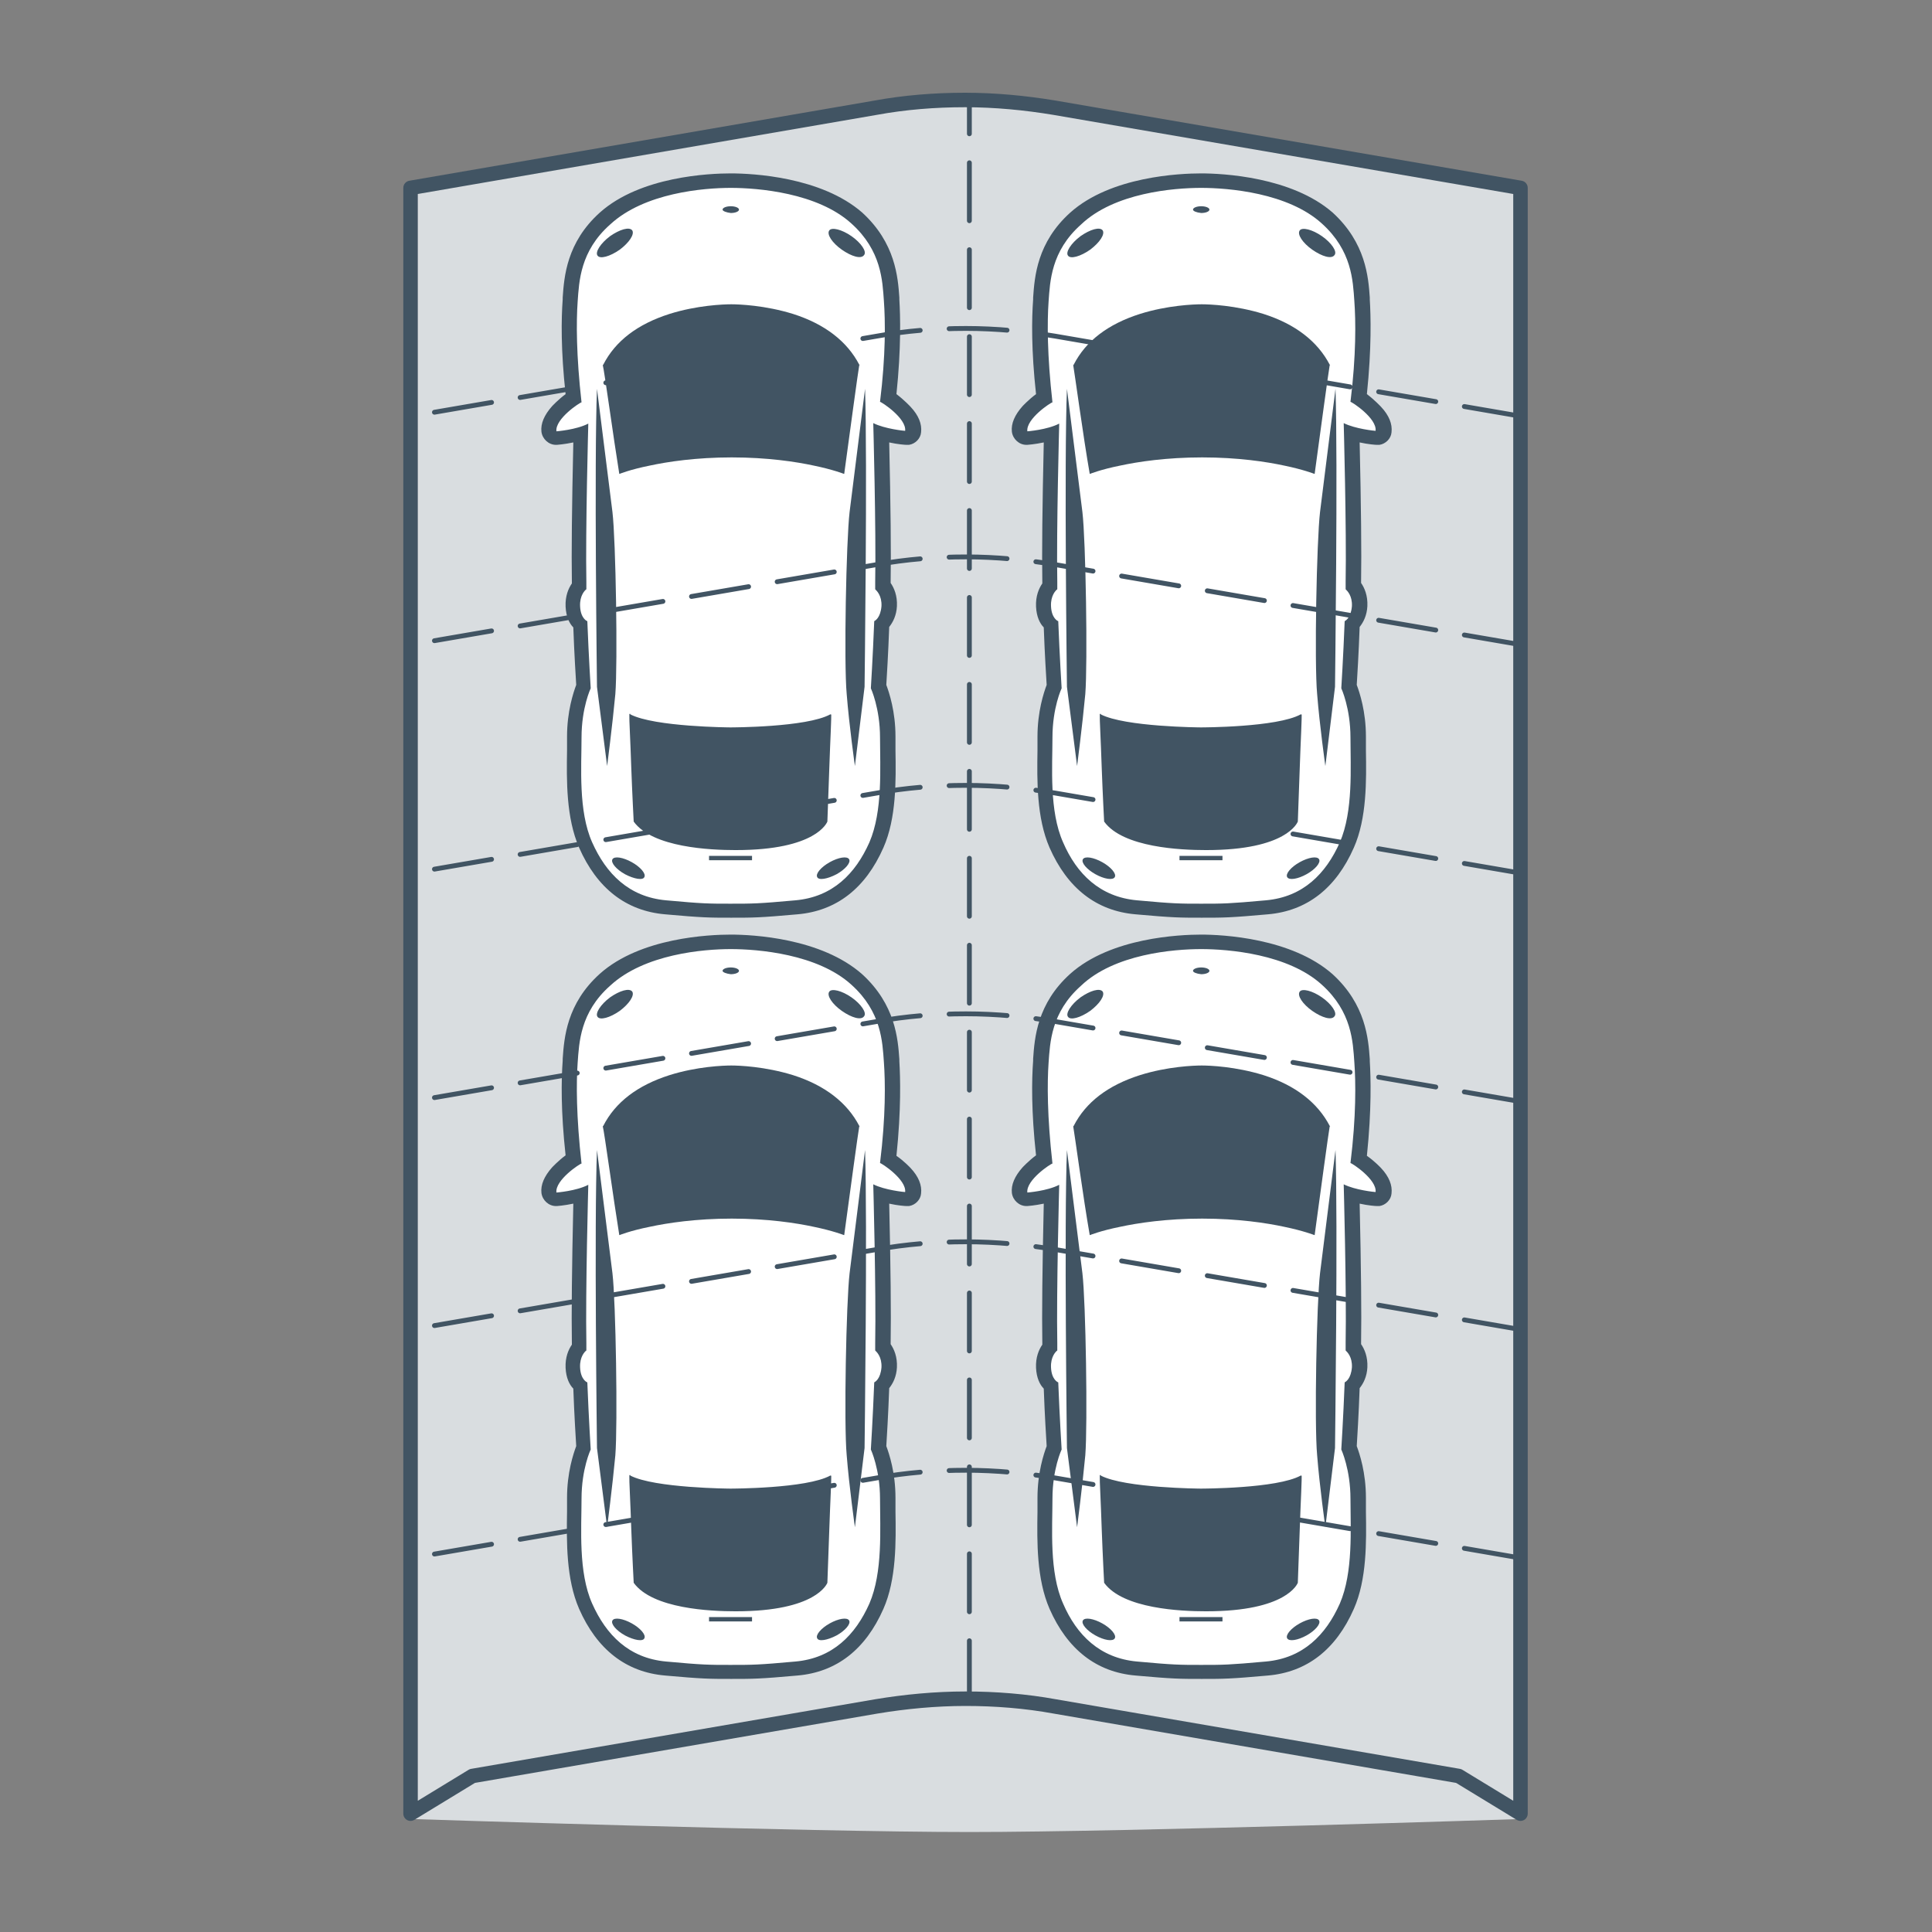 <?xml version="1.0" encoding="utf-8"?>
<!-- Generator: Adobe Illustrator 18.0.0, SVG Export Plug-In . SVG Version: 6.00 Build 0)  -->
<!DOCTYPE svg PUBLIC "-//W3C//DTD SVG 1.1//EN" "http://www.w3.org/Graphics/SVG/1.1/DTD/svg11.dtd">
<svg version="1.1" id="Layer_1" xmlns="http://www.w3.org/2000/svg" xmlns:xlink="http://www.w3.org/1999/xlink" x="0px" y="0px"
	 viewBox="0 0 400 400" enable-background="new 0 0 400 400" xml:space="preserve">
<rect x="0" y="0" width="400" height="400" fill="#808080" stroke="none"/>
<path fill="#D9DDE0" d="M315,376.6V38.3v0l-96.5-16.1c-6-1-12.3-1.5-18.5-1.5c-6.3,0-12.5,0.5-18.5,1.5L85,38.3l0,0v338.3
	c0,0,82.1,2.7,115.7,2.7S315,376.6,315,376.6z"/>
<g>
	<g>
		<g>
			<path fill="#FFFFFF" d="M248.5,346.2c-4.3,0-5.6,0-13.3-0.7c-7.5-0.7-13.1-5-16.5-12.9c-2.6-5.8-2.5-13.4-2.4-19.4c0-1,0-2,0-2.9
				c0-5.4,1.4-9.3,1.9-10.5c-0.1-1.4-0.4-6.6-0.6-12.8c-0.7-0.6-1.4-1.7-1.6-3.8c-0.1-2.1,0.7-3.5,1.3-4.2c0-0.3,0-0.6,0-0.9
				c-0.1-6.1,0-16.4,0.3-30.7c-2.4,0.7-5,0.9-5,0.9c0,0-0.1,0-0.1,0c-0.8,0-1.4-0.6-1.5-1.3c-0.1-1.3,0.5-2.7,1.8-4.2
				c0.6-0.7,2.1-2,3.3-2.8c-1.1-9.9-0.9-16.9-0.7-20.2l0-0.4c0.3-4.3,0.7-10.7,7.2-16.5c8-7.2,21.8-7.8,26-7.8c0,0,0.1,0,0.1,0
				c4.2,0,18,0.6,26,7.8c6.5,5.8,6.9,12.3,7.2,16.5l0,0.4c0.2,3.3,0.4,10.3-0.7,20.2c1.2,0.8,2.7,2.1,3.3,2.8
				c1.3,1.5,1.9,2.9,1.8,4.2c-0.1,0.7-0.6,1.2-1.3,1.3c-0.1,0-0.1,0-0.2,0c-0.3,0-2.7-0.2-5.1-0.9c0.3,13.8,0.4,24.7,0.3,30.7l0,0.9
				c0.6,0.7,1.4,2.1,1.3,4.2c-0.1,2.1-0.9,3.2-1.6,3.8c-0.2,6.2-0.6,11.4-0.6,12.8c0.5,1.2,1.9,5.1,1.9,10.5c0,0.9,0,1.9,0,2.9
				c0.1,6.1,0.2,13.6-2.4,19.4c-3.5,7.9-9,12.2-16.5,12.9c-7.8,0.7-9.1,0.7-13.4,0.7c0,0-0.1,0-0.1,0
				C248.6,346.2,248.5,346.2,248.5,346.2z"/>
			<path fill="#415463" d="M248.7,196.5C248.7,196.5,248.7,196.5,248.7,196.5c5.6,0,18,1,25,7.4c6.2,5.6,6.4,11.8,6.7,16
				c0.3,4.1,0.4,11.2-0.8,20.9c0,0,0,0,0,0c0.3,0,5.5,3.4,5.2,6c0,0,0,0,0,0c-0.2,0-4.2-0.4-6.6-1.6c0,0.1,0.6,22.1,0.4,32.8
				c0,0.5,0,1,0,1.6c0.3,0.3,1.4,1.3,1.3,3.5c-0.2,2.4-1.3,3-1.5,3.1c-0.3,7.6-0.7,13.9-0.7,13.9s1.9,4.1,1.9,10.2
				c0,6.2,0.6,15.2-2.2,21.7c-2.9,6.5-7.6,11.3-15.3,12c-7.7,0.7-8.9,0.7-13.3,0.7c0,0,0,0,0,0c0,0,0,0,0,0c0,0,0,0,0,0
				c-0.1,0-0.1,0-0.2,0c-4.3,0-5.6,0-13.2-0.7c-7.7-0.7-12.5-5.5-15.3-12c-2.9-6.5-2.2-15.6-2.2-21.7c0-6.2,1.9-10.2,1.9-10.2
				s-0.4-6.3-0.7-13.9c-0.1,0-1.4-0.6-1.5-3.1c-0.1-2.2,1-3.3,1.3-3.5c0-0.5,0-1,0-1.5c-0.2-10.7,0.4-32.7,0.4-32.8
				c-2.5,1.3-6.6,1.6-6.6,1.6c-0.3-2.6,4.9-6,5.2-6c0,0,0,0,0,0c-1.1-9.7-1.1-16.7-0.8-20.9c0.3-4.1,0.5-10.4,6.7-15.9
				C230.7,197.5,243,196.5,248.7,196.5C248.7,196.5,248.7,196.5,248.7,196.5C248.7,196.5,248.7,196.5,248.7,196.5
				C248.7,196.5,248.7,196.5,248.7,196.5 M248.7,193.5C248.7,193.5,248.6,193.5,248.7,193.5c-4.4,0-18.7,0.6-27.1,8.1
				c-6.9,6.2-7.4,13.3-7.7,17.6l0,0.4c-0.3,4-0.4,10.5,0.6,19.6c-1.5,1.1-2.8,2.5-2.8,2.5c-1.6,1.8-2.4,3.6-2.2,5.3
				c0.2,1.5,1.5,2.7,3,2.7c0.1,0,0.1,0,0.2,0c0,0,1.5-0.1,3.4-0.5c-0.3,13.3-0.4,23-0.3,28.8c0,0.1,0,0.2,0,0.4
				c-0.7,1-1.4,2.6-1.3,4.8c0.1,2.1,0.8,3.5,1.6,4.3c0.2,5.6,0.5,10.2,0.6,11.9c-0.6,1.6-1.9,5.5-1.9,10.7c0,0.9,0,1.9,0,2.9
				c-0.1,6.2-0.2,13.9,2.5,20.1c3.7,8.4,9.7,13.1,17.8,13.8c7.8,0.7,9.2,0.7,13.5,0.7h0c0.1,0,0.1,0,0.2,0c0.1,0,0.1,0,0.2,0
				c4.3,0,5.7,0,13.5-0.7c8.1-0.7,14.1-5.4,17.8-13.8c2.7-6.1,2.6-13.9,2.5-20.1c0-1,0-2,0-2.9c0-5.2-1.3-9.1-1.9-10.7
				c0.1-1.7,0.4-6.4,0.6-12c0.8-1,1.5-2.4,1.6-4.3c0.1-2.2-0.6-3.8-1.3-4.8c0-0.1,0-0.3,0-0.4c0.1-5.7,0-15.8-0.3-28.7
				c1.8,0.4,3.3,0.5,3.6,0.5c0.2,0,0.3,0,0.5,0c1.3-0.2,2.4-1.3,2.5-2.6c0.2-1.7-0.5-3.5-2.2-5.3c0,0-1.3-1.4-2.9-2.5
				c1-9.6,0.8-16.3,0.6-19.6l0-0.4c-0.3-4.2-0.8-11.3-7.7-17.6C267.4,194.2,253.1,193.5,248.7,193.5
				C248.8,193.5,248.7,193.5,248.7,193.5L248.7,193.5z"/>
		</g>
		<path fill="#415463" d="M247,201c0-0.4,0.8-0.7,1.7-0.7c0.9,0,1.7,0.3,1.7,0.7c0,0.4-0.8,0.7-1.7,0.7
			C247.7,201.6,247,201.3,247,201z"/>
		<path fill="#415463" d="M221.1,210.5c-0.5-0.7,0.6-2.5,2.6-4c2-1.4,4-2,4.6-1.2c0.5,0.8-0.6,2.5-2.6,4
			C223.7,210.7,221.6,211.3,221.1,210.5z"/>
		<path fill="#415463" d="M271.7,209.3c-2-1.4-3.2-3.2-2.6-4c0.5-0.7,2.6-0.2,4.6,1.2c2,1.4,3.2,3.2,2.6,3.9
			C275.7,211.3,273.7,210.7,271.7,209.3z"/>
		<path fill="#415463" d="M276.4,299.8l-2,16.4c0,0-1.2-8.5-1.7-14.9c-0.6-6.4-0.1-31.8,0.6-37.7c0.7-5.5,3.2-25.5,3.2-25.5
			C277,252.8,276.4,299.8,276.4,299.8z"/>
		<path fill="#415463" d="M222.2,233.2l0.1-0.1c2.5-4.9,7.1-8.4,13.7-10.5c5.7-1.8,11.2-2,12.8-2c1.6,0,7,0.2,12.8,2
			c6.6,2.1,11.2,5.7,13.7,10.5l0.1,0.1l-0.1,0c-0.2,1-2.1,15-3.1,22.4l0,0.1l-0.1,0c0,0-2.3-0.9-6.2-1.7c-3.7-0.8-9.6-1.7-17-1.7
			c-7.4,0-13.3,0.9-17,1.7c-4,0.8-6.2,1.7-6.2,1.7l-0.1,0l0-0.1C224.3,248.2,222.4,234.2,222.2,233.2L222.2,233.2z"/>
		<path fill="#415463" d="M220.9,299.8c0,0-0.6-47,0-61.7c0,0,2.5,20,3.2,25.5c0.7,5.9,1.1,31.3,0.6,37.7
			c-0.6,6.4-1.7,14.9-1.7,14.9L220.9,299.8z"/>
		<path fill="#415463" d="M228.6,327.7L228.6,327.7L228.6,327.7c0,0-0.3-5.6-0.5-11.1c-0.1-2.8-0.2-5.5-0.3-7.6
			c-0.1-1.9-0.1-2.7-0.1-3.2c0-0.1,0-0.2,0-0.3l0,0l0,0c0-0.1,0-0.1,0.1-0.1l0.1,0l0,0.1c5,2.6,20.6,2.7,20.7,2.7
			c0.2,0,15.8,0,20.7-2.7l0,0l0.1,0c0,0,0.1,0,0.1,0.1h0l0,0c0,0.3,0,1.1-0.1,3.4c-0.1,2.1-0.2,4.9-0.3,7.6
			c-0.2,5.5-0.4,11.1-0.4,11.1l0,0c-0.1,0.2-2.3,5.9-18.9,5.9l0,0h-0.2C244.6,333.6,232.5,333.1,228.6,327.7z"/>
		<rect x="244.2" y="334.8" fill="#415463" width="8.9" height="0.9"/>
		<path fill="#415463" d="M226.8,338.6c-1.8-1-3-2.4-2.6-3.1c0.4-0.7,2.2-0.4,4,0.6c1.8,1,3,2.4,2.6,3.1
			C230.4,339.9,228.6,339.6,226.8,338.6z"/>
		<path fill="#415463" d="M266.5,339.2c-0.4-0.7,0.8-2.1,2.6-3.1c1.8-1,3.6-1.3,4-0.6c0.4,0.7-0.8,2.1-2.6,3.1
			C268.7,339.6,266.9,339.9,266.5,339.2z"/>
	</g>
	<g>
		<g>
			<path fill="#FFFFFF" d="M248.5,188.6c-4.3,0-5.6,0-13.3-0.7c-7.5-0.7-13.1-5-16.5-12.9c-2.6-5.8-2.5-13.4-2.4-19.4c0-1,0-2,0-2.9
				c0-5.4,1.4-9.3,1.9-10.5c-0.1-1.4-0.4-6.6-0.6-12.8c-0.7-0.6-1.4-1.7-1.6-3.8c-0.1-2.1,0.7-3.5,1.3-4.2c0-0.3,0-0.6,0-0.9
				c-0.1-6.1,0-16.4,0.3-30.7c-2.4,0.7-5,0.9-5,0.9c0,0-0.1,0-0.1,0c-0.8,0-1.4-0.6-1.5-1.3c-0.1-1.3,0.5-2.7,1.8-4.2
				c0.6-0.7,2.1-2,3.3-2.8c-1.1-9.9-0.9-16.9-0.7-20.2l0-0.4c0.3-4.3,0.7-10.7,7.2-16.5c8-7.2,21.8-7.8,26-7.8c0,0,0.1,0,0.1,0
				c4.2,0,18,0.6,26,7.8c6.5,5.8,6.9,12.3,7.2,16.5l0,0.4c0.2,3.3,0.4,10.3-0.7,20.2c1.2,0.8,2.7,2.1,3.3,2.8
				c1.3,1.5,1.9,2.9,1.8,4.2c-0.1,0.7-0.6,1.2-1.3,1.3c-0.1,0-0.1,0-0.2,0c-0.3,0-2.7-0.2-5.1-0.9c0.3,13.8,0.4,24.7,0.3,30.7l0,0.9
				c0.6,0.7,1.4,2.1,1.3,4.2c-0.1,2.1-0.9,3.2-1.6,3.8c-0.2,6.2-0.6,11.4-0.6,12.8c0.5,1.2,1.9,5.1,1.9,10.5c0,0.9,0,1.9,0,2.9
				c0.1,6.1,0.2,13.6-2.4,19.4c-3.5,7.9-9,12.2-16.5,12.9c-7.7,0.7-9.1,0.7-13.4,0.7c0,0-0.1,0-0.1,0
				C248.6,188.6,248.5,188.6,248.5,188.6z"/>
			<path fill="#415463" d="M248.7,38.9C248.7,38.9,248.7,38.9,248.7,38.9c5.6,0,18,1,25,7.4c6.2,5.6,6.4,11.8,6.7,16
				c0.3,4.1,0.4,11.2-0.8,20.9c0,0,0,0,0,0c0.3,0,5.5,3.4,5.2,6c0,0,0,0,0,0c-0.2,0-4.2-0.4-6.6-1.6c0,0.1,0.6,22.1,0.4,32.8
				c0,0.5,0,1,0,1.6c0.3,0.3,1.4,1.3,1.3,3.5c-0.2,2.4-1.3,3-1.5,3.1c-0.3,7.6-0.7,13.9-0.7,13.9s1.9,4.1,1.9,10.2
				c0,6.2,0.6,15.2-2.2,21.7c-2.9,6.5-7.6,11.3-15.3,12c-7.7,0.7-8.9,0.7-13.3,0.7c0,0,0,0,0,0c0,0,0,0,0,0c0,0,0,0,0,0
				c-0.1,0-0.1,0-0.2,0c-4.3,0-5.6,0-13.2-0.7c-7.7-0.7-12.5-5.5-15.3-12c-2.9-6.5-2.2-15.6-2.2-21.7c0-6.2,1.9-10.2,1.9-10.2
				s-0.4-6.3-0.7-13.9c-0.1,0-1.4-0.6-1.5-3.1c-0.1-2.2,1-3.3,1.3-3.5c0-0.5,0-1,0-1.5c-0.2-10.7,0.4-32.7,0.4-32.8
				c-2.5,1.3-6.6,1.6-6.6,1.6c-0.3-2.6,4.9-6,5.2-6c0,0,0,0,0,0c-1.1-9.7-1.1-16.7-0.8-20.9c0.3-4.1,0.5-10.4,6.7-15.9
				C230.7,39.9,243,38.9,248.7,38.9C248.7,38.9,248.7,38.9,248.7,38.9C248.7,38.9,248.7,38.9,248.7,38.9
				C248.7,38.9,248.7,38.9,248.7,38.9 M248.7,35.9C248.7,35.9,248.6,35.9,248.7,35.9c-4.4,0-18.7,0.6-27.1,8.1
				c-6.9,6.2-7.4,13.3-7.7,17.6l0,0.4c-0.3,4-0.4,10.5,0.6,19.6c-1.5,1.1-2.8,2.5-2.8,2.5c-1.6,1.8-2.4,3.6-2.2,5.3
				c0.2,1.5,1.5,2.7,3,2.7c0.1,0,0.1,0,0.2,0c0,0,1.5-0.1,3.4-0.5c-0.3,13.3-0.4,23-0.3,28.8c0,0.1,0,0.2,0,0.4
				c-0.7,1-1.4,2.6-1.3,4.8c0.1,2.1,0.8,3.5,1.6,4.3c0.2,5.6,0.5,10.2,0.6,11.9c-0.6,1.6-1.9,5.5-1.9,10.7c0,0.9,0,1.9,0,2.9
				c-0.1,6.2-0.2,13.9,2.5,20.1c3.7,8.4,9.7,13.1,17.8,13.8c7.8,0.7,9.2,0.7,13.5,0.7h0c0.1,0,0.1,0,0.2,0c0.1,0,0.1,0,0.2,0
				c4.3,0,5.7,0,13.5-0.7c8.1-0.7,14.1-5.4,17.8-13.8c2.7-6.1,2.6-13.9,2.5-20.1c0-1,0-2,0-2.9c0-5.2-1.3-9.1-1.9-10.7
				c0.1-1.7,0.4-6.4,0.6-12c0.8-1,1.5-2.4,1.6-4.3c0.1-2.2-0.6-3.8-1.3-4.8c0-0.1,0-0.3,0-0.4c0.1-5.7,0-15.8-0.3-28.7
				c1.8,0.4,3.3,0.5,3.6,0.5c0.2,0,0.3,0,0.5,0c1.3-0.2,2.4-1.3,2.5-2.6c0.2-1.7-0.5-3.5-2.2-5.3c0,0-1.3-1.4-2.9-2.6
				c1-9.6,0.8-16.3,0.6-19.6l0-0.4c-0.3-4.2-0.8-11.3-7.7-17.6C267.4,36.6,253.1,35.9,248.7,35.9C248.8,35.9,248.7,35.9,248.7,35.9
				L248.7,35.9z"/>
		</g>
		<path fill="#415463" d="M247,43.4c0-0.4,0.8-0.7,1.7-0.7c0.9,0,1.7,0.3,1.7,0.7c0,0.4-0.8,0.7-1.7,0.7C247.7,44,247,43.7,247,43.4
			z"/>
		<path fill="#415463" d="M221.1,52.9c-0.5-0.7,0.6-2.5,2.6-4c2-1.4,4-2,4.6-1.2c0.5,0.8-0.6,2.5-2.6,4
			C223.7,53.1,221.6,53.7,221.1,52.9z"/>
		<path fill="#415463" d="M271.7,51.7c-2-1.4-3.2-3.2-2.6-4c0.5-0.7,2.6-0.2,4.6,1.2c2,1.4,3.2,3.2,2.6,3.9
			C275.7,53.7,273.7,53.1,271.7,51.7z"/>
		<path fill="#415463" d="M276.4,142.2l-2,16.4c0,0-1.2-8.5-1.7-14.9c-0.6-6.4-0.1-31.8,0.6-37.7c0.7-5.5,3.2-25.5,3.2-25.5
			C277,95.2,276.4,142.2,276.4,142.2z"/>
		<path fill="#415463" d="M222.2,75.6l0.1-0.1c2.5-4.9,7.1-8.4,13.7-10.5c5.7-1.8,11.2-2,12.8-2c1.6,0,7,0.2,12.8,2
			c6.6,2.1,11.2,5.7,13.7,10.5l0.1,0.1l-0.1,0c-0.2,1-2.1,15-3.1,22.4l0,0.1l-0.1,0c0,0-2.3-0.9-6.2-1.7c-3.7-0.8-9.6-1.7-17-1.7
			c-7.4,0-13.3,0.9-17,1.7c-4,0.8-6.2,1.7-6.2,1.7l-0.1,0l0-0.1C224.3,90.6,222.4,76.6,222.2,75.6L222.2,75.6z"/>
		<path fill="#415463" d="M220.9,142.2c0,0-0.6-47,0-61.7c0,0,2.5,20,3.2,25.5c0.7,5.9,1.1,31.3,0.6,37.7
			c-0.6,6.4-1.7,14.9-1.7,14.9L220.9,142.2z"/>
		<path fill="#415463" d="M228.6,170.1L228.6,170.1L228.6,170.1c0,0-0.3-5.6-0.5-11.1c-0.1-2.8-0.2-5.5-0.3-7.6
			c-0.1-1.9-0.1-2.7-0.1-3.2c0-0.1,0-0.2,0-0.3l0,0l0,0c0-0.1,0-0.1,0.1-0.1l0.1,0l0,0.1c5,2.6,20.6,2.7,20.7,2.7
			c0.2,0,15.8,0,20.7-2.7l0,0l0.1,0c0,0,0.1,0,0.1,0.1h0l0,0c0,0.3,0,1.1-0.1,3.4c-0.1,2.1-0.2,4.9-0.3,7.6
			c-0.2,5.5-0.4,11.1-0.4,11.1l0,0c-0.1,0.2-2.3,5.9-18.9,5.9l0,0h-0.2C244.6,176,232.5,175.5,228.6,170.1z"/>
		<rect x="244.2" y="177.2" fill="#415463" width="8.9" height="0.9"/>
		<path fill="#415463" d="M226.8,181c-1.8-1-3-2.4-2.6-3.1c0.4-0.7,2.2-0.4,4,0.6c1.8,1,3,2.4,2.6,3.1
			C230.4,182.3,228.6,182,226.8,181z"/>
		<path fill="#415463" d="M266.5,181.6c-0.4-0.7,0.8-2.1,2.6-3.1c1.8-1,3.6-1.3,4-0.6c0.4,0.7-0.8,2.1-2.6,3.1
			C268.7,182,266.9,182.3,266.5,181.6z"/>
	</g>
</g>
<g>
	<g>
		<g>
			<path fill="#FFFFFF" d="M151.1,346.2c-4.3,0-5.6,0-13.3-0.7c-7.5-0.7-13.1-5-16.5-12.9c-2.6-5.8-2.5-13.4-2.4-19.4c0-1,0-2,0-2.9
				c0-5.4,1.4-9.3,1.9-10.5c-0.1-1.4-0.4-6.6-0.6-12.8c-0.7-0.6-1.4-1.7-1.6-3.8c-0.1-2.1,0.7-3.5,1.3-4.2c0-0.3,0-0.6,0-0.9
				c-0.1-6.1,0-16.4,0.3-30.7c-2.4,0.7-5,0.9-5,0.9c0,0-0.1,0-0.1,0c-0.8,0-1.4-0.6-1.5-1.3c-0.1-1.3,0.5-2.7,1.8-4.2
				c0.6-0.7,2.1-2,3.3-2.8c-1.1-9.9-0.9-16.9-0.7-20.2l0-0.4c0.3-4.3,0.7-10.7,7.2-16.6c8-7.2,21.8-7.8,26-7.8c0,0,0.1,0,0.1,0
				c4.2,0,18,0.6,26,7.8c6.5,5.8,6.9,12.3,7.2,16.5l0,0.4c0.2,3.3,0.4,10.3-0.7,20.2c1.2,0.8,2.7,2.1,3.3,2.8
				c1.3,1.5,1.9,2.9,1.8,4.2c-0.1,0.7-0.6,1.2-1.3,1.3c-0.1,0-0.1,0-0.2,0c-0.3,0-2.7-0.2-5.1-0.9c0.3,13.8,0.4,24.7,0.3,30.7l0,0.9
				c0.6,0.7,1.4,2.1,1.3,4.2c-0.1,2.1-0.9,3.2-1.6,3.8c-0.2,6.2-0.6,11.4-0.6,12.8c0.5,1.2,1.9,5.1,1.9,10.5c0,0.9,0,1.9,0,2.9
				c0.1,6.1,0.2,13.6-2.4,19.4c-3.5,7.9-9,12.2-16.5,12.9c-7.8,0.7-9.1,0.7-13.4,0.7c0,0-0.1,0-0.1,0
				C151.3,346.2,151.1,346.2,151.1,346.2z"/>
			<path fill="#415463" d="M151.3,196.5C151.3,196.5,151.3,196.5,151.3,196.5c5.6,0,18,1,25,7.4c6.2,5.6,6.4,11.8,6.7,16
				c0.3,4.1,0.4,11.2-0.8,20.9c0,0,0,0,0,0c0.3,0,5.5,3.4,5.2,6c0,0,0,0,0,0c-0.2,0-4.2-0.4-6.6-1.6c0,0.1,0.6,22.1,0.4,32.8
				c0,0.5,0,1,0,1.6c0.3,0.3,1.4,1.3,1.3,3.5c-0.2,2.4-1.3,3-1.5,3.1c-0.3,7.6-0.7,13.9-0.7,13.9s1.9,4.1,1.9,10.2
				c0,6.2,0.6,15.2-2.2,21.7c-2.9,6.5-7.6,11.3-15.3,12c-7.7,0.7-8.9,0.7-13.4,0.7c0,0,0,0,0,0c0,0,0,0,0,0c0,0,0,0,0,0
				c-0.1,0-0.1,0-0.2,0c-4.3,0-5.6,0-13.2-0.7c-7.7-0.7-12.4-5.5-15.3-12c-2.9-6.5-2.2-15.6-2.2-21.7c0-6.2,1.9-10.2,1.9-10.2
				s-0.4-6.3-0.7-13.9c-0.1,0-1.4-0.6-1.5-3.1c-0.1-2.2,1-3.3,1.3-3.5c0-0.5,0-1,0-1.5c-0.2-10.7,0.4-32.7,0.4-32.8
				c-2.5,1.3-6.6,1.6-6.6,1.6c-0.3-2.6,4.9-6,5.2-6c0,0,0,0,0,0c-1.1-9.7-1.1-16.7-0.8-20.9c0.3-4.1,0.5-10.4,6.7-15.9
				C133.4,197.5,145.7,196.5,151.3,196.5C151.3,196.5,151.3,196.5,151.3,196.5C151.3,196.5,151.3,196.5,151.3,196.5
				C151.3,196.5,151.3,196.5,151.3,196.5 M151.3,193.5C151.3,193.5,151.3,193.5,151.3,193.5c-4.4,0-18.7,0.6-27.1,8.1
				c-6.9,6.2-7.4,13.3-7.7,17.6l0,0.4c-0.3,4-0.4,10.5,0.6,19.6c-1.5,1.1-2.8,2.5-2.8,2.5c-1.6,1.8-2.4,3.6-2.2,5.3
				c0.2,1.5,1.5,2.7,3,2.7c0.1,0,0.1,0,0.2,0c0,0,1.5-0.1,3.4-0.5c-0.3,13.3-0.4,23-0.3,28.8c0,0.1,0,0.2,0,0.4
				c-0.7,1-1.4,2.6-1.3,4.8c0.1,2.1,0.8,3.5,1.6,4.3c0.2,5.6,0.5,10.2,0.6,11.9c-0.6,1.6-1.9,5.5-1.9,10.7c0,0.9,0,1.9,0,2.9
				c-0.1,6.2-0.2,13.9,2.5,20.1c3.7,8.4,9.7,13.1,17.8,13.8c7.8,0.7,9.2,0.7,13.5,0.7h0c0.1,0,0.1,0,0.2,0s0.1,0,0.2,0
				c4.3,0,5.7,0,13.5-0.7c8.1-0.7,14.1-5.4,17.8-13.8c2.7-6.1,2.6-13.9,2.5-20.1c0-1,0-2,0-2.9c0-5.2-1.3-9.1-1.9-10.7
				c0.1-1.7,0.4-6.4,0.6-12c0.8-1,1.5-2.4,1.6-4.3c0.1-2.2-0.6-3.8-1.3-4.8c0-0.1,0-0.3,0-0.4c0.1-5.7,0-15.8-0.3-28.7
				c1.8,0.4,3.3,0.5,3.6,0.5c0.2,0,0.3,0,0.5,0c1.3-0.2,2.4-1.3,2.5-2.6c0.2-1.7-0.5-3.5-2.2-5.3c0,0-1.3-1.4-2.9-2.5
				c1-9.6,0.8-16.3,0.6-19.6l0-0.4c-0.3-4.2-0.8-11.3-7.7-17.6C170,194.2,155.8,193.5,151.3,193.5
				C151.4,193.5,151.4,193.5,151.3,193.5L151.3,193.5z"/>
		</g>
		<path fill="#415463" d="M149.6,201c0-0.4,0.8-0.7,1.7-0.7c0.9,0,1.7,0.3,1.7,0.7c0,0.4-0.8,0.7-1.7,0.7
			C150.4,201.6,149.6,201.3,149.6,201z"/>
		<path fill="#415463" d="M123.7,210.5c-0.5-0.7,0.6-2.5,2.6-4c2-1.4,4-2,4.6-1.2c0.5,0.8-0.6,2.5-2.6,4
			C126.3,210.7,124.2,211.3,123.7,210.5z"/>
		<path fill="#415463" d="M174.3,209.3c-2-1.4-3.2-3.2-2.6-4c0.5-0.7,2.6-0.2,4.6,1.2c2,1.4,3.2,3.2,2.6,3.9
			C178.3,211.3,176.3,210.7,174.3,209.3z"/>
		<path fill="#415463" d="M179,299.8l-2,16.4c0,0-1.2-8.5-1.7-14.9c-0.6-6.4-0.1-31.8,0.6-37.7c0.7-5.5,3.2-25.5,3.2-25.5
			C179.6,252.8,179,299.8,179,299.8z"/>
		<path fill="#415463" d="M124.8,233.2l0.1-0.1c2.5-4.9,7.1-8.4,13.7-10.5c5.7-1.8,11.2-2,12.8-2c1.6,0,7,0.2,12.8,2
			c6.6,2.1,11.2,5.7,13.7,10.5l0.1,0.1l-0.1,0c-0.2,1-2.1,15-3.1,22.4l0,0.1l-0.1,0c0,0-2.3-0.9-6.2-1.7c-3.7-0.8-9.6-1.7-17-1.7
			c-7.4,0-13.3,0.9-17,1.7c-4,0.8-6.2,1.7-6.2,1.7l-0.1,0l0-0.1C127,248.2,125.1,234.2,124.8,233.2L124.8,233.2z"/>
		<path fill="#415463" d="M123.6,299.8c0,0-0.6-47,0-61.7c0,0,2.5,20,3.2,25.5c0.7,5.9,1.1,31.3,0.6,37.7
			c-0.6,6.4-1.7,14.9-1.7,14.9L123.6,299.8z"/>
		<path fill="#415463" d="M131.2,327.7L131.2,327.7L131.2,327.7c0,0-0.3-5.6-0.5-11.1c-0.1-2.8-0.2-5.5-0.3-7.6
			c-0.1-1.9-0.1-2.7-0.1-3.2c0-0.1,0-0.2,0-0.3l0,0l0,0c0-0.1,0-0.1,0.1-0.1l0.1,0l0,0.1c5,2.6,20.6,2.7,20.7,2.7
			c0.2,0,15.8,0,20.7-2.7l0,0l0.1,0c0,0,0.1,0,0.1,0.1h0l0,0c0,0.3,0,1.1-0.1,3.4c-0.1,2.1-0.2,4.9-0.3,7.6
			c-0.2,5.5-0.4,11.1-0.4,11.1l0,0c-0.1,0.2-2.3,5.9-18.9,5.9l0,0h-0.2C147.2,333.6,135.1,333.1,131.2,327.7z"/>
		<rect x="146.8" y="334.8" fill="#415463" width="8.9" height="0.9"/>
		<path fill="#415463" d="M129.4,338.6c-1.8-1-3-2.4-2.6-3.1c0.4-0.7,2.2-0.4,4,0.6c1.8,1,3,2.4,2.6,3.1
			C133.1,339.9,131.3,339.6,129.4,338.6z"/>
		<path fill="#415463" d="M169.2,339.2c-0.4-0.7,0.8-2.1,2.6-3.1c1.8-1,3.6-1.3,4-0.6c0.4,0.7-0.8,2.1-2.6,3.1
			C171.3,339.6,169.5,339.9,169.2,339.2z"/>
	</g>
	<g>
		<g>
			<path fill="#FFFFFF" d="M151.1,188.6c-4.3,0-5.6,0-13.3-0.7c-7.5-0.7-13.1-5-16.5-12.9c-2.6-5.8-2.5-13.4-2.4-19.4c0-1,0-2,0-2.9
				c0-5.4,1.4-9.3,1.9-10.5c-0.1-1.4-0.4-6.6-0.6-12.8c-0.7-0.6-1.4-1.7-1.6-3.8c-0.1-2.1,0.7-3.5,1.3-4.2c0-0.3,0-0.6,0-0.9
				c-0.1-6.1,0-16.4,0.3-30.7c-2.4,0.7-5,0.9-5,0.9c0,0-0.1,0-0.1,0c-0.8,0-1.4-0.6-1.5-1.3c-0.1-1.3,0.5-2.7,1.8-4.2
				c0.6-0.7,2.1-2,3.3-2.8c-1.1-9.9-0.9-16.9-0.7-20.2l0-0.4c0.3-4.3,0.7-10.7,7.2-16.6c8-7.2,21.8-7.8,26-7.8c0,0,0.1,0,0.1,0
				c4.2,0,18,0.6,26,7.8c6.5,5.8,6.9,12.3,7.2,16.5l0,0.4c0.2,3.3,0.4,10.3-0.7,20.2c1.2,0.8,2.7,2.1,3.3,2.8
				c1.3,1.5,1.9,2.9,1.8,4.2c-0.1,0.7-0.6,1.2-1.3,1.3c-0.1,0-0.1,0-0.2,0c-0.3,0-2.7-0.2-5.1-0.9c0.3,13.8,0.4,24.7,0.3,30.7l0,0.9
				c0.6,0.7,1.4,2.1,1.3,4.2c-0.1,2.1-0.9,3.2-1.6,3.8c-0.2,6.2-0.6,11.4-0.6,12.8c0.5,1.2,1.9,5.1,1.9,10.5c0,0.9,0,1.9,0,2.9
				c0.1,6.1,0.2,13.6-2.4,19.4c-3.5,7.9-9,12.2-16.5,12.9c-7.7,0.7-9.1,0.7-13.4,0.7c0,0-0.1,0-0.1,0
				C151.3,188.6,151.1,188.6,151.1,188.6z"/>
			<path fill="#415463" d="M151.3,38.9C151.3,38.9,151.3,38.9,151.3,38.9c5.6,0,18,1,25,7.4c6.2,5.6,6.4,11.8,6.7,16
				c0.3,4.1,0.4,11.2-0.8,20.9c0,0,0,0,0,0c0.3,0,5.5,3.4,5.2,6c0,0,0,0,0,0c-0.2,0-4.2-0.4-6.6-1.6c0,0.1,0.6,22.1,0.4,32.8
				c0,0.5,0,1,0,1.6c0.3,0.3,1.4,1.3,1.3,3.5c-0.2,2.4-1.3,3-1.5,3.1c-0.3,7.6-0.7,13.9-0.7,13.9s1.9,4.1,1.9,10.2
				c0,6.2,0.6,15.2-2.2,21.7c-2.9,6.5-7.6,11.3-15.3,12c-7.7,0.7-8.9,0.7-13.4,0.7c0,0,0,0,0,0c0,0,0,0,0,0c0,0,0,0,0,0
				c-0.1,0-0.1,0-0.2,0c-4.3,0-5.6,0-13.2-0.7c-7.7-0.7-12.4-5.5-15.3-12c-2.9-6.5-2.2-15.6-2.2-21.7c0-6.2,1.9-10.2,1.9-10.2
				s-0.4-6.3-0.7-13.9c-0.1,0-1.4-0.6-1.5-3.1c-0.1-2.2,1-3.3,1.3-3.5c0-0.5,0-1,0-1.5c-0.2-10.7,0.4-32.7,0.4-32.8
				c-2.5,1.3-6.6,1.6-6.6,1.6c-0.3-2.6,4.9-6,5.2-6c0,0,0,0,0,0c-1.1-9.7-1.1-16.7-0.8-20.9c0.3-4.1,0.5-10.4,6.7-15.9
				C133.4,39.9,145.7,38.9,151.3,38.9C151.3,38.9,151.3,38.9,151.3,38.9C151.3,38.9,151.3,38.9,151.3,38.9
				C151.3,38.9,151.3,38.9,151.3,38.9 M151.3,35.9C151.3,35.9,151.3,35.9,151.3,35.9c-4.4,0-18.7,0.6-27.1,8.1
				c-6.9,6.2-7.4,13.3-7.7,17.6l0,0.4c-0.3,4-0.4,10.5,0.6,19.6c-1.5,1.1-2.8,2.5-2.8,2.5c-1.6,1.8-2.4,3.6-2.2,5.3
				c0.2,1.5,1.5,2.7,3,2.7c0.1,0,0.1,0,0.2,0c0,0,1.5-0.1,3.4-0.5c-0.3,13.3-0.4,23-0.3,28.8c0,0.1,0,0.2,0,0.4
				c-0.7,1-1.4,2.6-1.3,4.8c0.1,2.1,0.8,3.5,1.6,4.3c0.2,5.6,0.5,10.2,0.6,11.9c-0.6,1.6-1.9,5.5-1.9,10.7c0,0.9,0,1.9,0,2.9
				c-0.1,6.2-0.2,13.9,2.5,20.1c3.7,8.4,9.7,13.1,17.8,13.8c7.8,0.7,9.2,0.7,13.5,0.7h0c0.1,0,0.1,0,0.2,0s0.1,0,0.2,0
				c4.3,0,5.7,0,13.5-0.7c8.1-0.7,14.1-5.4,17.8-13.8c2.7-6.1,2.6-13.9,2.5-20.1c0-1,0-2,0-2.9c0-5.2-1.3-9.1-1.9-10.7
				c0.1-1.7,0.4-6.4,0.6-12c0.8-1,1.5-2.4,1.6-4.3c0.1-2.2-0.6-3.8-1.3-4.8c0-0.1,0-0.3,0-0.4c0.1-5.7,0-15.8-0.3-28.7
				c1.8,0.4,3.3,0.5,3.6,0.5c0.2,0,0.3,0,0.5,0c1.3-0.2,2.4-1.3,2.5-2.6c0.2-1.7-0.5-3.5-2.2-5.3c0,0-1.3-1.4-2.9-2.6
				c1-9.6,0.8-16.3,0.6-19.6l0-0.4c-0.3-4.2-0.8-11.3-7.7-17.6C170,36.6,155.8,35.9,151.3,35.9C151.4,35.9,151.4,35.9,151.3,35.9
				L151.3,35.9z"/>
		</g>
		<path fill="#415463" d="M149.6,43.4c0-0.4,0.8-0.7,1.7-0.7c0.9,0,1.7,0.3,1.7,0.7c0,0.4-0.8,0.7-1.7,0.7
			C150.4,44,149.6,43.7,149.6,43.4z"/>
		<path fill="#415463" d="M123.7,52.9c-0.5-0.7,0.6-2.5,2.6-4c2-1.4,4-2,4.6-1.2c0.5,0.8-0.6,2.5-2.6,4
			C126.3,53.1,124.2,53.7,123.7,52.9z"/>
		<path fill="#415463" d="M174.3,51.7c-2-1.4-3.2-3.2-2.6-4c0.5-0.7,2.6-0.2,4.6,1.2c2,1.4,3.2,3.2,2.6,3.9
			C178.3,53.7,176.3,53.1,174.3,51.7z"/>
		<path fill="#415463" d="M179,142.2l-2,16.4c0,0-1.2-8.5-1.7-14.9c-0.6-6.4-0.1-31.8,0.6-37.7c0.7-5.5,3.2-25.5,3.2-25.5
			C179.6,95.2,179,142.2,179,142.2z"/>
		<path fill="#415463" d="M124.8,75.6l0.1-0.1c2.5-4.9,7.1-8.4,13.7-10.5c5.7-1.8,11.2-2,12.8-2c1.6,0,7,0.2,12.8,2
			c6.6,2.1,11.2,5.7,13.7,10.5l0.1,0.1l-0.1,0c-0.2,1-2.1,15-3.1,22.4l0,0.1l-0.1,0c0,0-2.3-0.9-6.2-1.7c-3.7-0.8-9.6-1.7-17-1.7
			c-7.4,0-13.3,0.9-17,1.7c-4,0.8-6.2,1.7-6.2,1.7l-0.1,0l0-0.1C127,90.6,125.1,76.6,124.8,75.6L124.8,75.6z"/>
		<path fill="#415463" d="M123.6,142.2c0,0-0.6-47,0-61.7c0,0,2.5,20,3.2,25.5c0.7,5.9,1.1,31.3,0.6,37.7
			c-0.6,6.4-1.7,14.9-1.7,14.9L123.6,142.2z"/>
		<path fill="#415463" d="M131.2,170.1L131.2,170.1L131.2,170.1c0,0-0.3-5.6-0.5-11.1c-0.1-2.8-0.2-5.5-0.3-7.6
			c-0.1-1.9-0.1-2.7-0.1-3.2c0-0.1,0-0.2,0-0.3l0,0l0,0c0-0.1,0-0.1,0.1-0.1l0.1,0l0,0.1c5,2.6,20.6,2.7,20.7,2.7
			c0.2,0,15.8,0,20.7-2.7l0,0l0.1,0c0,0,0.1,0,0.1,0.1h0l0,0c0,0.3,0,1.1-0.1,3.4c-0.1,2.1-0.2,4.9-0.3,7.6
			c-0.2,5.5-0.4,11.1-0.4,11.1l0,0c-0.1,0.2-2.3,5.9-18.9,5.9l0,0h-0.2C147.2,176,135.1,175.5,131.2,170.1z"/>
		<rect x="146.8" y="177.2" fill="#415463" width="8.9" height="0.9"/>
		<path fill="#415463" d="M129.4,181c-1.8-1-3-2.4-2.6-3.1c0.4-0.7,2.2-0.4,4,0.6c1.8,1,3,2.4,2.6,3.1
			C133.1,182.3,131.3,182,129.4,181z"/>
		<path fill="#415463" d="M169.2,181.6c-0.4-0.7,0.8-2.1,2.6-3.1c1.8-1,3.6-1.3,4-0.6c0.4,0.7-0.8,2.1-2.6,3.1
			C171.3,182,169.5,182.3,169.2,181.6z"/>
	</g>
</g>
<g>
	
		<line fill="none" stroke="#415463" stroke-linecap="round" stroke-linejoin="round" stroke-miterlimit="10" stroke-dasharray="12,6" x1="200.7" y1="351.7" x2="200.7" y2="20.7"/>
	
		<path fill="none" stroke="#415463" stroke-linecap="round" stroke-linejoin="round" stroke-miterlimit="10" stroke-dasharray="12,6" d="
		M315,228.1l-96.5-16.6c-6-1-12.3-1.6-18.5-1.6c-6.3,0-12.5,0.5-18.5,1.6L85,228.1"/>
	
		<path fill="none" stroke="#415463" stroke-linecap="round" stroke-linejoin="round" stroke-miterlimit="10" stroke-dasharray="12,6" d="
		M315,180.8l-96.5-16.6c-6-1-12.3-1.6-18.5-1.6c-6.3,0-12.5,0.5-18.5,1.6L85,180.8"/>
	
		<path fill="none" stroke="#415463" stroke-linecap="round" stroke-linejoin="round" stroke-miterlimit="10" stroke-dasharray="12,6" d="
		M315,133.5l-96.5-16.6c-6-1-12.3-1.6-18.5-1.6c-6.3,0-12.5,0.5-18.5,1.6L85,133.5"/>
	
		<path fill="none" stroke="#415463" stroke-linecap="round" stroke-linejoin="round" stroke-miterlimit="10" stroke-dasharray="12,6" d="
		M315,86.2l-96.5-16.6c-6-1-12.3-1.6-18.5-1.6c-6.3,0-12.5,0.5-18.5,1.6L85,86.2"/>
	
		<path fill="none" stroke="#415463" stroke-linecap="round" stroke-linejoin="round" stroke-miterlimit="10" stroke-dasharray="12,6" d="
		M315,275.3l-96.5-16.6c-6-1-12.3-1.6-18.5-1.6c-6.3,0-12.5,0.5-18.5,1.6L85,275.3"/>
	
		<path fill="none" stroke="#415463" stroke-linecap="round" stroke-linejoin="round" stroke-miterlimit="10" stroke-dasharray="12,6" d="
		M315,322.6L218.5,306c-6-1-12.3-1.6-18.5-1.6c-6.3,0-12.5,0.5-18.5,1.6L85,322.6"/>
</g>
<path fill="none" stroke="#415463" stroke-width="3" stroke-linejoin="round" stroke-miterlimit="10" d="M97.8,367.7l83.6-14.4
	c6-1,12.3-1.6,18.5-1.6c6.2,0,12.5,0.5,18.5,1.6l83.6,14.4l12.8,7.8V38.9l0,0l-96.5-16.6c-6-1-12.3-1.6-18.5-1.6
	c-6.3,0-12.5,0.5-18.5,1.6L85,38.9l0,0v336.6L97.8,367.7z"/>
</svg>
